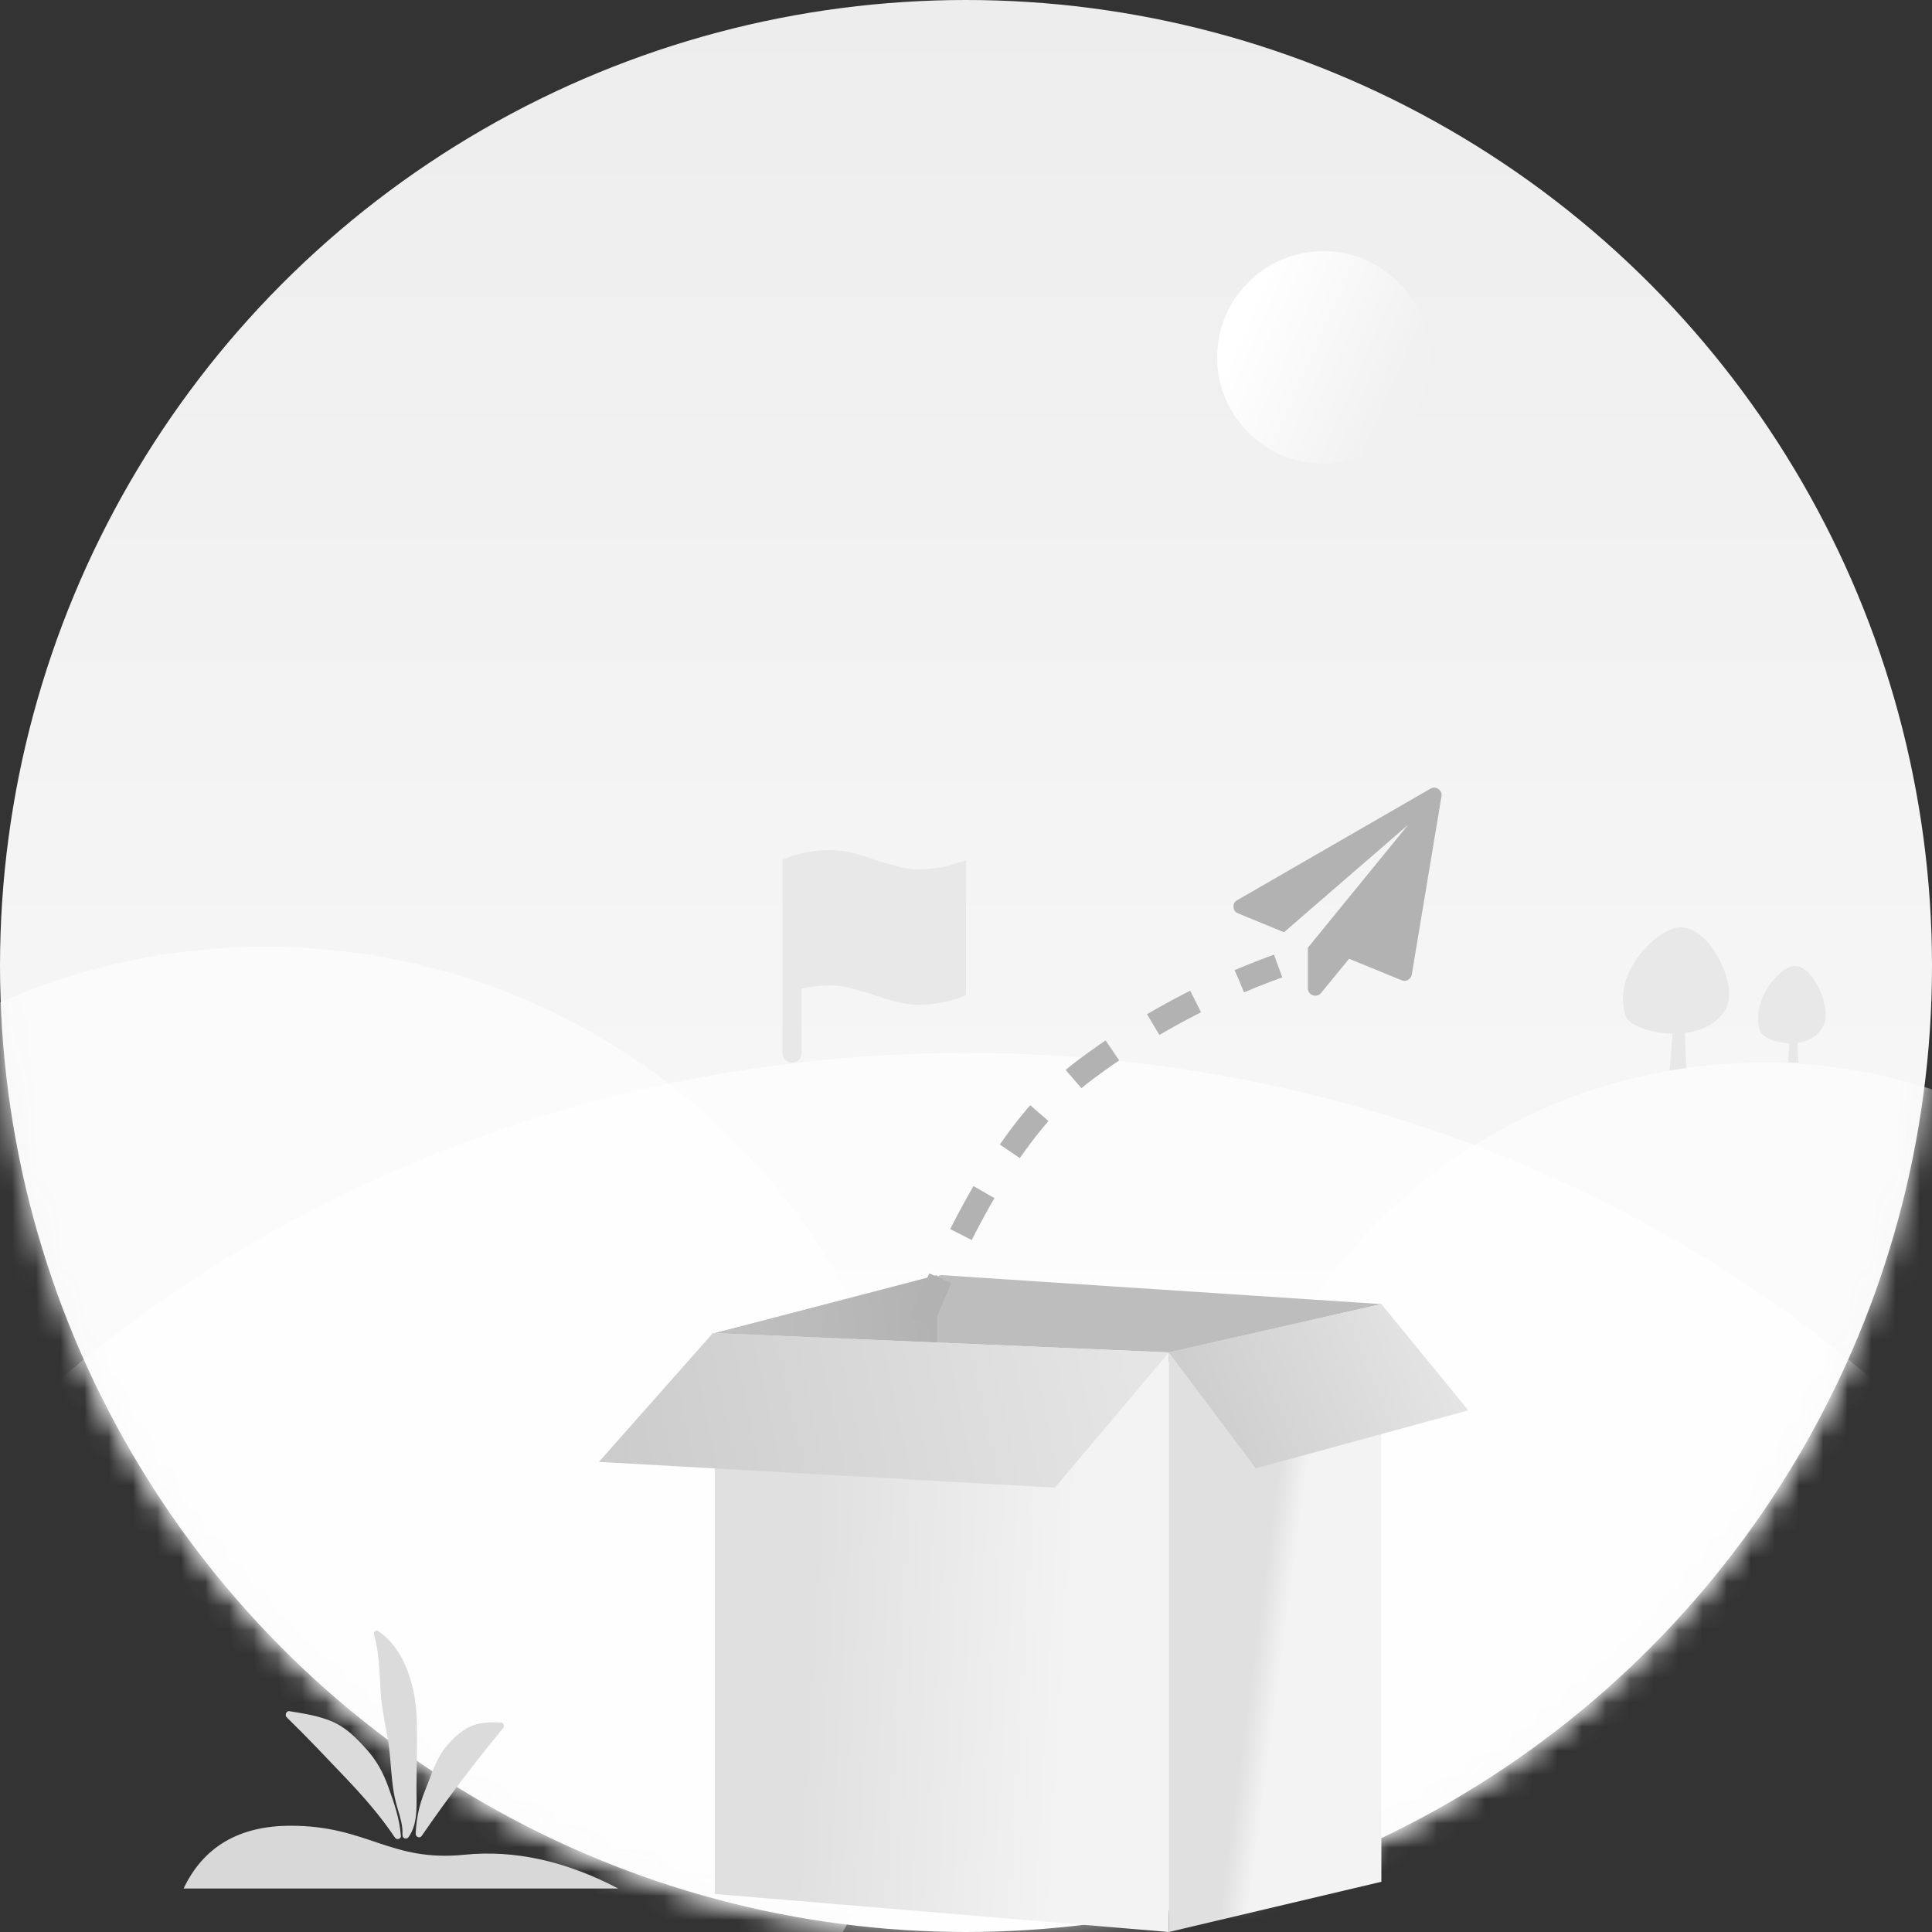 <?xml version="1.0" encoding="UTF-8"?>
<svg width="80px" height="80px" viewBox="0 0 80 80" version="1.1" xmlns="http://www.w3.org/2000/svg" xmlns:xlink="http://www.w3.org/1999/xlink">
    <rect x="0" y="0" width="80" height="80" fill="#333333" stroke="none"/>
    <!-- Generator: Sketch 63.1 (92452) - https://sketch.com -->
    <title>无数据</title>
    <desc>Created with Sketch.</desc>
    <defs>
        <linearGradient x1="50%" y1="0%" x2="50%" y2="100%" id="linearGradient-1">
            <stop stop-color="#EDEDEE" offset="0%"></stop>
            <stop stop-color="#FDFDFD" offset="100%"></stop>
        </linearGradient>
        <circle id="path-2" cx="40" cy="40" r="40"></circle>
        <linearGradient x1="84.517%" y1="64.95%" x2="12.163%" y2="33.026%" id="linearGradient-4">
            <stop stop-color="#F1F1F1" offset="0%"></stop>
            <stop stop-color="#FFFFFF" offset="100%"></stop>
        </linearGradient>
        <linearGradient x1="100%" y1="50%" x2="4.666%" y2="53.608%" id="linearGradient-5">
            <stop stop-color="#B2B2B2" offset="0%"></stop>
            <stop stop-color="#C0C0C0" offset="100%"></stop>
        </linearGradient>
        <linearGradient x1="21.267%" y1="45.512%" x2="78.733%" y2="50%" id="linearGradient-6">
            <stop stop-color="#E1E0E0" offset="0%"></stop>
            <stop stop-color="#F3F3F3" offset="100%"></stop>
        </linearGradient>
        <linearGradient x1="44.272%" y1="45.512%" x2="55.728%" y2="50%" id="linearGradient-7">
            <stop stop-color="#E1E0E0" offset="0%"></stop>
            <stop stop-color="#F3F3F3" offset="100%"></stop>
        </linearGradient>
        <linearGradient x1="95.225%" y1="46.848%" x2="1.836%" y2="52.184%" id="linearGradient-8">
            <stop stop-color="#E5E5E5" offset="0%"></stop>
            <stop stop-color="#CCCCCC" offset="100%"></stop>
        </linearGradient>
        <linearGradient x1="95.225%" y1="37.11%" x2="1.836%" y2="58.932%" id="linearGradient-9">
            <stop stop-color="#E5E5E5" offset="0%"></stop>
            <stop stop-color="#CCCCCC" offset="100%"></stop>
        </linearGradient>
    </defs>
    <g id="表格" stroke="none" stroke-width="1" fill="none" fill-rule="evenodd">
        <g id="功能注册-为空2" transform="translate(-643, -300)">
            <g id="分组列表" transform="translate(535, 122)">
                <g id="编组-2" transform="translate(106, 178)">
                    <g id="无数据" transform="translate(2, 0)">
                        <g id="椭圆形">
                            <g>
                                <mask id="mask-3" fill="white">
                                    <use xlink:href="#path-2"></use>
                                </mask>
                                <use id="蒙版" fill="url(#linearGradient-1)" xlink:href="#path-2"></use>
                                <path d="M69.546,38.401 C70.84,38.35 71.943,40.8 71.501,41.699 C71.17,42.372 70.486,42.685 69.765,42.773 C69.8,43.482 69.839,44.4 69.839,44.4 L69.839,44.4 L69.132,44.4 L69.259,42.8 C68.32,42.786 67.441,42.444 67.314,42.066 C66.715,40.286 68.628,38.437 69.546,38.401 Z" id="路径-2" fill="#E8E8E8" fill-rule="nonzero" mask="url(#mask-3)"></path>
                                <path d="M74.293,40.001 C75.116,39.964 75.818,41.746 75.537,42.399 C75.326,42.888 74.892,43.117 74.433,43.181 C74.449,43.596 74.464,44 74.464,44 L74.464,44 L74.039,44 L74.092,43.199 C73.502,43.185 72.953,42.938 72.872,42.666 C72.492,41.371 73.709,40.027 74.293,40.001 Z" id="路径-2" fill="#E8E8E8" fill-rule="nonzero" mask="url(#mask-3)"></path>
                                <path d="M39.921,35.638 C39.86,35.662 39.768,35.698 39.647,35.735 C39.525,35.777 39.384,35.814 39.232,35.856 C39.08,35.899 38.891,35.929 38.671,35.954 C38.452,35.978 38.233,35.996 38.007,35.996 C37.867,35.996 37.501,35.966 37.294,35.911 C36.806,35.777 36.557,35.71 36.557,35.71 L35.85,35.473 C35.612,35.394 35.368,35.328 35.112,35.273 C34.862,35.224 34.618,35.2 34.399,35.2 C34.174,35.2 33.948,35.212 33.729,35.243 C33.509,35.273 33.32,35.303 33.174,35.34 C33.034,35.37 32.894,35.413 32.753,35.461 C32.619,35.51 32.528,35.54 32.491,35.559 C32.449,35.577 32.418,35.589 32.4,35.601 L32.4,43.599 C32.4,43.708 32.437,43.806 32.516,43.885 C32.595,43.964 32.686,44 32.796,44 C32.906,44 33.003,43.964 33.077,43.885 C33.156,43.806 33.192,43.714 33.192,43.599 L33.192,40.937 C33.595,40.846 33.997,40.803 34.393,40.803 C34.734,40.809 34.99,40.858 35.106,40.888 L35.843,41.089 L36.55,41.32 C36.794,41.399 37.038,41.466 37.288,41.52 C37.544,41.575 37.782,41.606 38.001,41.606 C38.226,41.606 38.452,41.593 38.671,41.563 C38.897,41.533 39.08,41.502 39.226,41.466 C39.366,41.435 39.506,41.393 39.647,41.344 C39.781,41.296 39.872,41.265 39.909,41.247 C39.951,41.229 39.982,41.217 40,41.204 L40,35.601 L39.921,35.638 Z" id="路径" fill="#E8E8E8" fill-rule="nonzero" mask="url(#mask-3)"></path>
                                <circle fill="#FBFBFB" mask="url(#mask-3)" cx="11" cy="66.6" r="27.4"></circle>
                                <circle fill="#FBFBFB" mask="url(#mask-3)" cx="73" cy="66.6" r="22.6"></circle>
                                <ellipse fill="#FFFFFF" opacity="0.805" mask="url(#mask-3)" cx="40" cy="92.6" rx="54.4" ry="49"></ellipse>
                                <circle fill="url(#linearGradient-4)" mask="url(#mask-3)" cx="54.8" cy="14.8" r="4.4"></circle>
                            </g>
                        </g>
                        <g id="编组-3" transform="translate(6.985, 32.123)">
                            <g id="树" transform="translate(62.615, 9.877)"></g>
                            <g id="编组" transform="translate(17.815, 20.677)">
                                <polygon id="路径-3" fill="#BDBDBD" points="4.8 2.4 14.174 0 32.4 1.2 23.6 3.6"></polygon>
                                <polygon id="路径-4" fill="url(#linearGradient-5)" points="14 0 14 3.2 4.8 2.4"></polygon>
                                <polygon id="矩形" fill="url(#linearGradient-6)" points="4.8 2.4 23.6 3.2 23.6 27.2 4.8 25.625"></polygon>
                                <polygon id="矩形" fill="url(#linearGradient-7)" points="23.6 3.2 32.4 1.2 32.4 25.12 23.6 27.2"></polygon>
                                <polygon id="路径-5" fill="url(#linearGradient-8)" points="4.72 2.4 0 7.733 18.88 8.8 23.6 3.2"></polygon>
                                <polygon id="路径-6" fill="url(#linearGradient-9)" points="23.6 3.2 27.2 8 36 5.6 32.4 1.2"></polygon>
                            </g>
                            <g id="树叶" transform="translate(0.308, 35.077)">
                                <path d="M0.308,11 L18.308,11 C17.483,9.267 16.005,8.4 13.871,8.4 C10.671,8.4 9.77,9.911 6.671,9.6 C4.605,9.393 2.484,9.859 0.308,11 Z" id="路径-8" fill="#D8D8D8" transform="translate(9.308, 9.7) scale(-1, 1) translate(-9.308, -9.7) "></path>
                                <path d="M4.701,3.658 C5.292,3.754 5.892,3.845 6.448,4.08 C7.029,4.325 7.447,4.752 7.864,5.213 C8.306,5.698 8.584,6.216 8.8,6.83 C9.031,7.469 9.252,8.117 9.304,8.803 C9.338,8.923 9.151,9.019 9.064,8.894 C8.46,7.997 7.768,7.205 7.024,6.422 C6.218,5.578 5.416,4.723 4.576,3.907 C4.543,3.874 4.533,3.835 4.543,3.802 C4.538,3.725 4.605,3.638 4.701,3.658 Z M8.373,0.341 C9.53,1.133 9.938,2.75 9.967,4.085 C9.986,4.973 9.962,5.861 9.952,6.749 C9.943,7.43 10.048,8.285 9.621,8.875 C9.54,8.986 9.372,8.914 9.376,8.808 C9.372,8.794 9.372,8.779 9.372,8.765 C9.391,8.395 9.28,8.054 9.175,7.704 C9.084,7.406 9.021,7.109 8.978,6.802 C8.882,6.086 8.877,5.366 8.738,4.656 C8.608,3.979 8.488,3.326 8.455,2.64 C8.416,1.93 8.397,1.214 8.205,0.523 C8.138,0.418 8.253,0.259 8.373,0.341 Z M13.447,4.128 C13.519,4.133 13.557,4.181 13.567,4.238 C13.576,4.277 13.576,4.325 13.538,4.363 C12.348,5.798 11.224,7.286 10.168,8.822 C10.096,8.928 9.943,8.87 9.928,8.774 C9.924,8.76 9.919,8.741 9.919,8.717 C9.952,8.107 10.058,7.56 10.288,6.994 C10.495,6.49 10.663,5.938 10.941,5.467 C11.186,5.05 11.604,4.618 12.021,4.373 C12.448,4.118 12.962,4.099 13.447,4.128 Z" id="形状" fill="#DBDBDB" fill-rule="nonzero"></path>
                            </g>
                            <g id="飞机" transform="translate(30.585, 0.492)">
                                <path d="M21.989,0.054 C22.096,0.13 22.138,0.234 22.118,0.361 L20.888,7.745 C20.872,7.838 20.82,7.91 20.734,7.962 C20.69,7.986 20.639,8 20.585,8 C20.55,8 20.511,7.992 20.47,7.976 L18.293,7.086 L17.129,8.506 C17.07,8.58 16.992,8.615 16.893,8.615 C16.852,8.615 16.816,8.609 16.786,8.596 C16.726,8.573 16.676,8.537 16.64,8.483 C16.603,8.43 16.584,8.372 16.584,8.307 L16.584,6.631 L20.737,1.539 L15.598,5.987 L13.7,5.208 C13.581,5.164 13.517,5.076 13.508,4.943 C13.502,4.815 13.552,4.72 13.662,4.659 L21.661,0.043 C21.709,0.014 21.76,0 21.815,0 C21.879,0 21.938,0.018 21.989,0.054 Z" id="路径" fill="#B2B2B2" fill-rule="nonzero"></path>
                                <path d="M0.585,22.154 C2.656,17.005 4.913,13.518 7.354,11.692 C9.795,9.867 12.462,8.431 15.354,7.385" id="路径-7" stroke="#B2B2B2" stroke-dasharray="2,2"></path>
                            </g>
                        </g>
                    </g>
                </g>
            </g>
        </g>
    </g>
</svg>